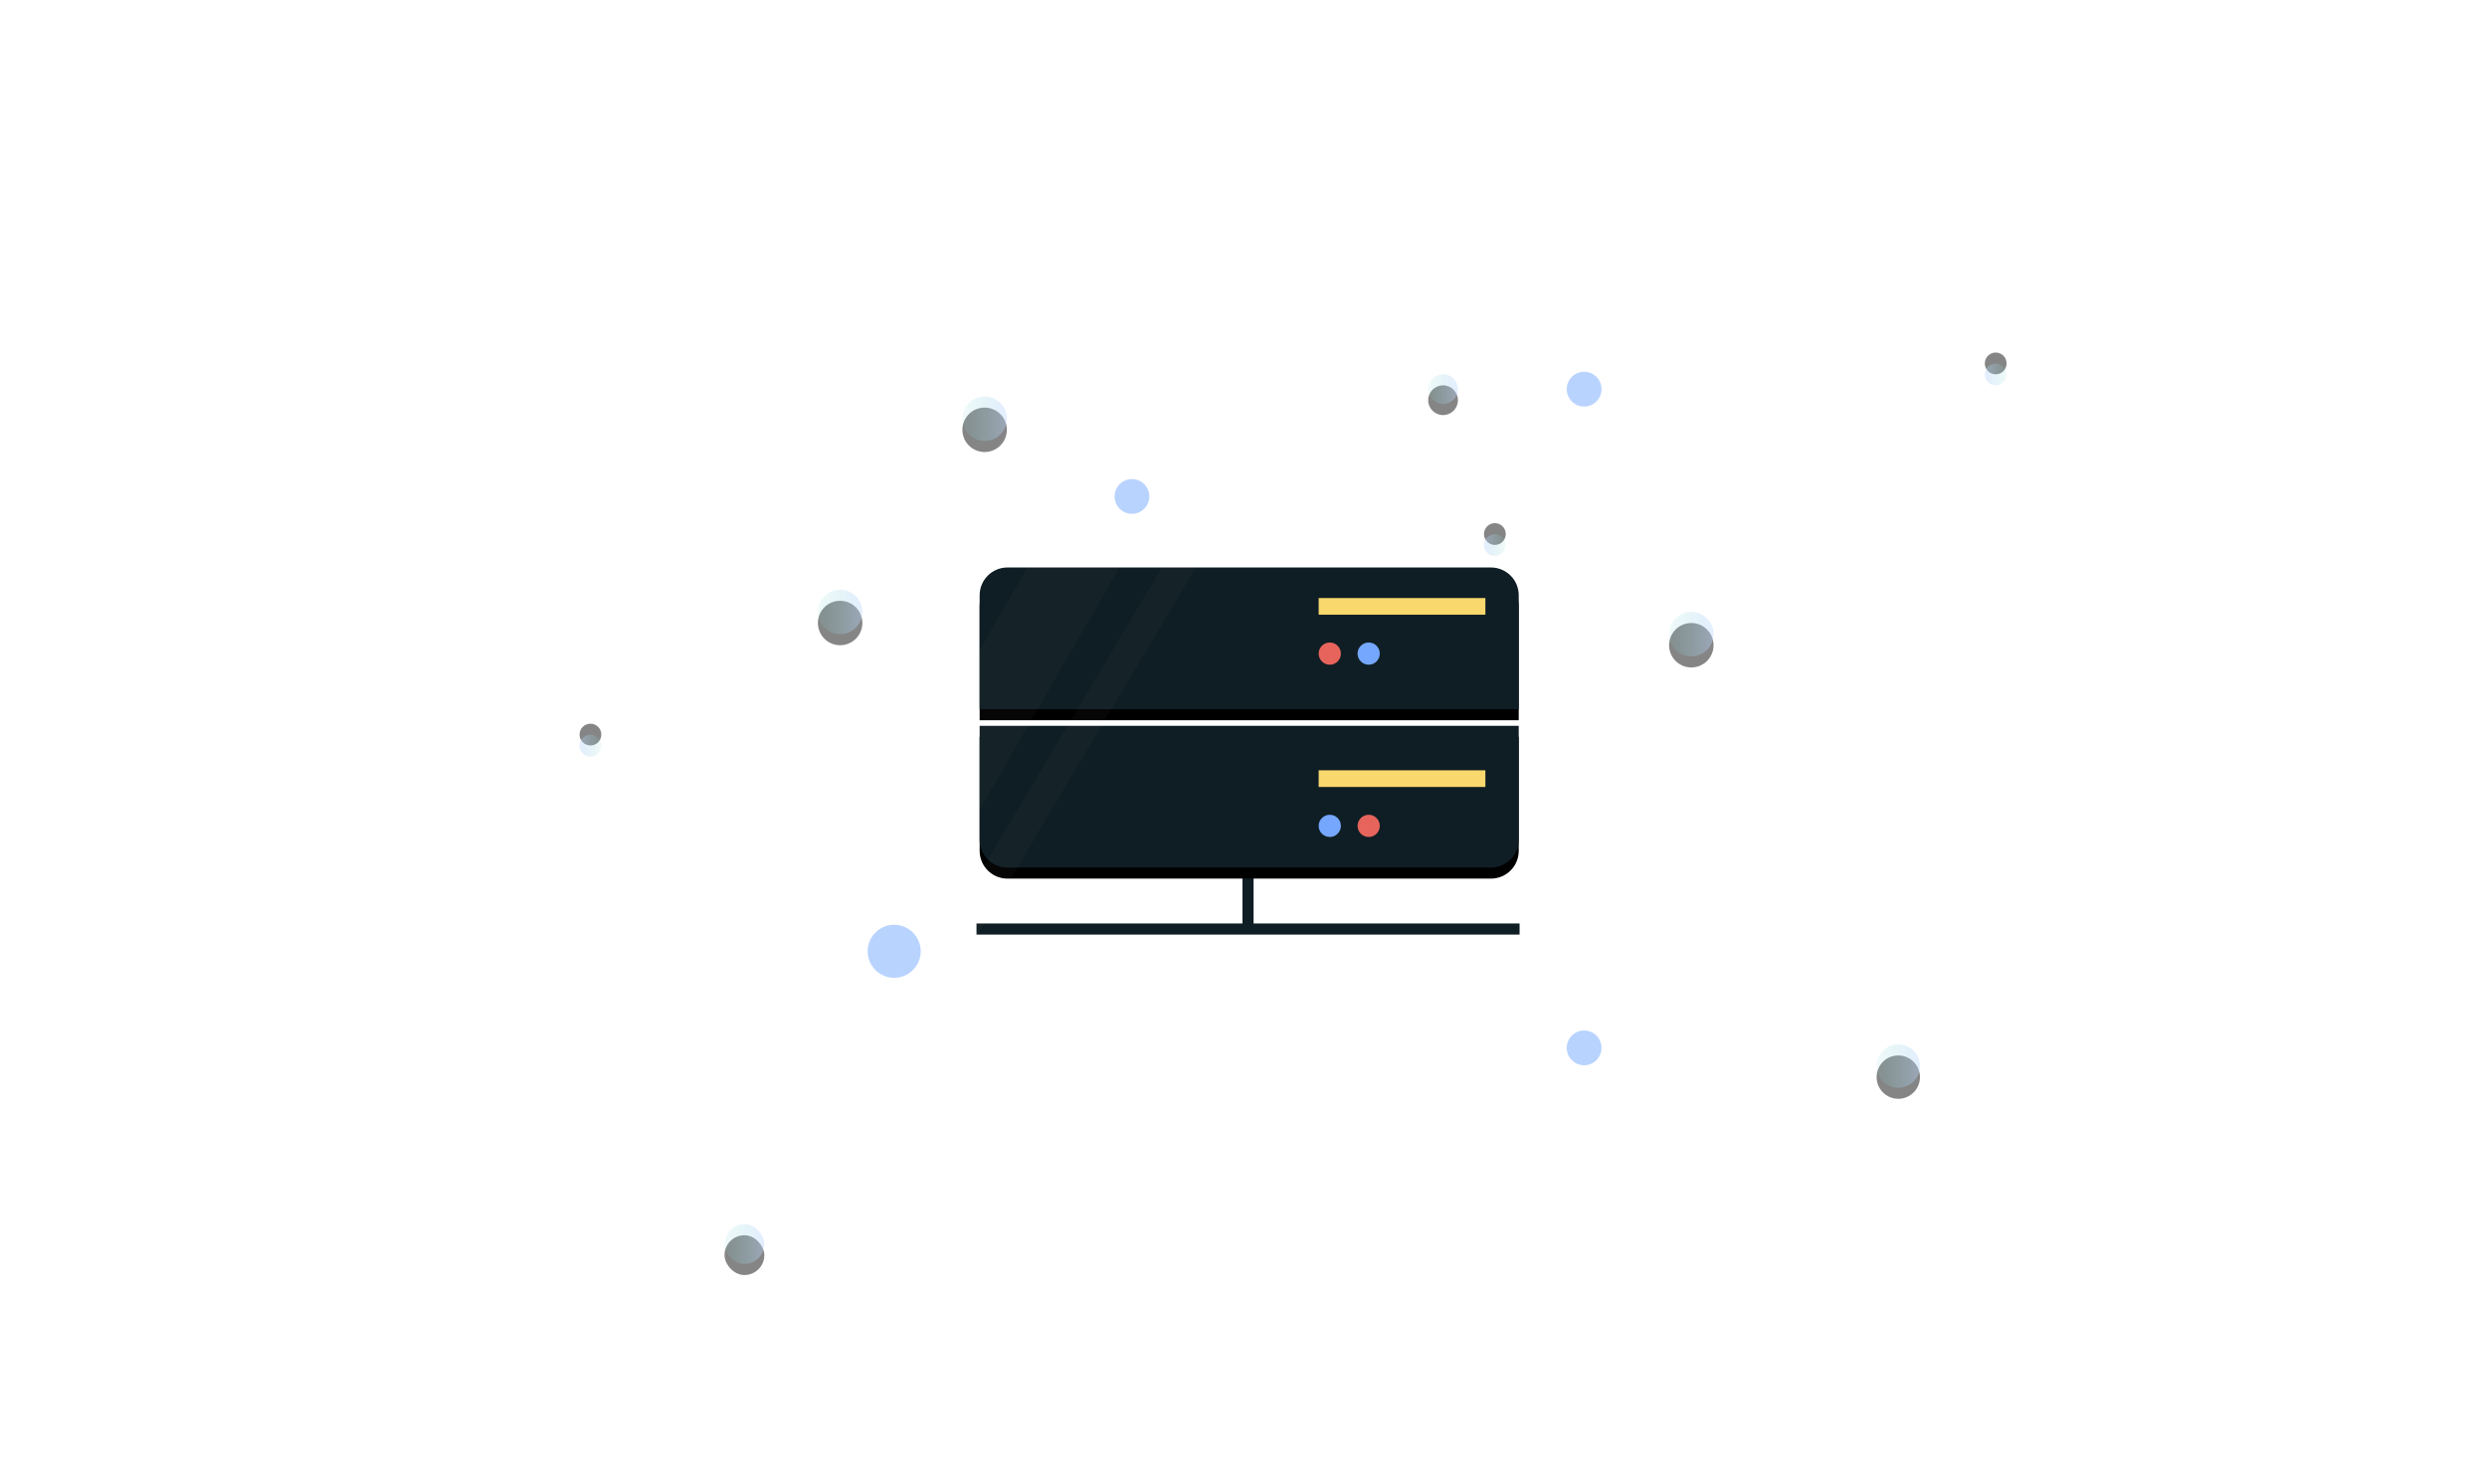 <?xml version="1.0" encoding="UTF-8"?>
<svg width="449px" height="268px" viewBox="0 0 449 268" version="1.1" xmlns="http://www.w3.org/2000/svg" xmlns:xlink="http://www.w3.org/1999/xlink">
    <!-- Generator: Sketch 52.3 (67297) - http://www.bohemiancoding.com/sketch -->
    <title>big-feature-atomic-deploys</title>
    <desc>Created with Sketch.</desc>
    <defs>
        <linearGradient x1="100%" y1="87.931%" x2="0%" y2="5.214%" id="linearGradient-1">
            <stop stop-color="#C8C8C8" stop-opacity="0.129" offset="0%"></stop>
            <stop stop-color="#5D686D" offset="100%"></stop>
        </linearGradient>
        <path d="M6.02,0 L93.312,8.8817842e-16 C96.083,-7.00340053e-15 98.329,2.246 98.329,5.017 L98.329,25.587 L1.003,25.587 L1.003,5.017 C1.003,2.246 3.249,1.39714658e-15 6.02,8.8817842e-16 Z" id="path-2"></path>
        <filter x="-19.5%" y="-66.4%" width="139.0%" height="248.5%" filterUnits="objectBoundingBox" id="filter-3">
            <feOffset dx="0" dy="2" in="SourceAlpha" result="shadowOffsetOuter1"></feOffset>
            <feGaussianBlur stdDeviation="6" in="shadowOffsetOuter1" result="shadowBlurOuter1"></feGaussianBlur>
            <feColorMatrix values="0 0 0 0 0   0 0 0 0 0   0 0 0 0 0  0 0 0 0.068 0" type="matrix" in="shadowBlurOuter1"></feColorMatrix>
        </filter>
        <path d="M1.003,28.595 L98.329,28.595 L98.329,49.164 C98.329,51.935 96.083,54.181 93.312,54.181 L6.02,54.181 C3.249,54.181 1.003,51.935 1.003,49.164 L1.003,28.595 Z" id="path-4"></path>
        <filter x="-19.5%" y="-66.4%" width="139.0%" height="248.5%" filterUnits="objectBoundingBox" id="filter-5">
            <feOffset dx="0" dy="2" in="SourceAlpha" result="shadowOffsetOuter1"></feOffset>
            <feGaussianBlur stdDeviation="6" in="shadowOffsetOuter1" result="shadowBlurOuter1"></feGaussianBlur>
            <feColorMatrix values="0 0 0 0 0   0 0 0 0 0   0 0 0 0 0  0 0 0 0.068 0" type="matrix" in="shadowBlurOuter1"></feColorMatrix>
        </filter>
        <linearGradient x1="100%" y1="93.435%" x2="0%" y2="93.435%" id="linearGradient-6">
            <stop stop-color="#75A7FF" stop-opacity="0.421" offset="0%"></stop>
            <stop stop-color="#01AD9F" stop-opacity="0.115" offset="100%"></stop>
            <stop stop-color="#75A7FF" stop-opacity="0.111" offset="100%"></stop>
        </linearGradient>
        <circle id="path-7" cx="73.245" cy="10.25" r="4.013"></circle>
        <filter x="-311.5%" y="-286.5%" width="722.9%" height="722.9%" filterUnits="objectBoundingBox" id="filter-8">
            <feOffset dx="0" dy="2" in="SourceAlpha" result="shadowOffsetOuter1"></feOffset>
            <feGaussianBlur stdDeviation="8" in="shadowOffsetOuter1" result="shadowBlurOuter1"></feGaussianBlur>
            <feColorMatrix values="0 0 0 0 0   0 0 0 0 0   0 0 0 0 0  0 0 0 0.068 0" type="matrix" in="shadowBlurOuter1"></feColorMatrix>
        </filter>
        <circle id="path-9" cx="165.365" cy="33.07" r="1.966"></circle>
        <filter x="-635.8%" y="-584.9%" width="1371.5%" height="1371.5%" filterUnits="objectBoundingBox" id="filter-10">
            <feOffset dx="0" dy="2" in="SourceAlpha" result="shadowOffsetOuter1"></feOffset>
            <feGaussianBlur stdDeviation="8" in="shadowOffsetOuter1" result="shadowBlurOuter1"></feGaussianBlur>
            <feColorMatrix values="0 0 0 0 0   0 0 0 0 0   0 0 0 0 0  0 0 0 0.068 0" type="matrix" in="shadowBlurOuter1"></feColorMatrix>
        </filter>
        <circle id="path-11" cx="255.783" cy="2.263" r="1.966"></circle>
        <filter x="-635.8%" y="-584.9%" width="1371.5%" height="1371.5%" filterUnits="objectBoundingBox" id="filter-12">
            <feOffset dx="0" dy="2" in="SourceAlpha" result="shadowOffsetOuter1"></feOffset>
            <feGaussianBlur stdDeviation="8" in="shadowOffsetOuter1" result="shadowBlurOuter1"></feGaussianBlur>
            <feColorMatrix values="0 0 0 0 0   0 0 0 0 0   0 0 0 0 0  0 0 0 0.068 0" type="matrix" in="shadowBlurOuter1"></feColorMatrix>
        </filter>
        <circle id="path-13" cx="2.08" cy="69.28" r="1.966"></circle>
        <filter x="-635.8%" y="-584.9%" width="1371.5%" height="1371.5%" filterUnits="objectBoundingBox" id="filter-14">
            <feOffset dx="0" dy="2" in="SourceAlpha" result="shadowOffsetOuter1"></feOffset>
            <feGaussianBlur stdDeviation="8" in="shadowOffsetOuter1" result="shadowBlurOuter1"></feGaussianBlur>
            <feColorMatrix values="0 0 0 0 0   0 0 0 0 0   0 0 0 0 0  0 0 0 0.068 0" type="matrix" in="shadowBlurOuter1"></feColorMatrix>
        </filter>
        <circle id="path-15" cx="200.831" cy="49.149" r="4.013"></circle>
        <filter x="-311.5%" y="-286.5%" width="722.9%" height="722.9%" filterUnits="objectBoundingBox" id="filter-16">
            <feOffset dx="0" dy="2" in="SourceAlpha" result="shadowOffsetOuter1"></feOffset>
            <feGaussianBlur stdDeviation="8" in="shadowOffsetOuter1" result="shadowBlurOuter1"></feGaussianBlur>
            <feColorMatrix values="0 0 0 0 0   0 0 0 0 0   0 0 0 0 0  0 0 0 0.068 0" type="matrix" in="shadowBlurOuter1"></feColorMatrix>
        </filter>
        <rect id="path-17" x="26.288" y="155.685" width="7.185" height="7.185" rx="3.593"></rect>
        <filter x="-347.9%" y="-320.1%" width="795.9%" height="795.9%" filterUnits="objectBoundingBox" id="filter-18">
            <feOffset dx="0" dy="2" in="SourceAlpha" result="shadowOffsetOuter1"></feOffset>
            <feGaussianBlur stdDeviation="8" in="shadowOffsetOuter1" result="shadowBlurOuter1"></feGaussianBlur>
            <feColorMatrix values="0 0 0 0 0   0 0 0 0 0   0 0 0 0 0  0 0 0 0.068 0" type="matrix" in="shadowBlurOuter1"></feColorMatrix>
        </filter>
        <circle id="path-19" cx="47.158" cy="45.135" r="4.013"></circle>
        <filter x="-311.5%" y="-286.5%" width="722.9%" height="722.9%" filterUnits="objectBoundingBox" id="filter-20">
            <feOffset dx="0" dy="2" in="SourceAlpha" result="shadowOffsetOuter1"></feOffset>
            <feGaussianBlur stdDeviation="8" in="shadowOffsetOuter1" result="shadowBlurOuter1"></feGaussianBlur>
            <feColorMatrix values="0 0 0 0 0   0 0 0 0 0   0 0 0 0 0  0 0 0 0.068 0" type="matrix" in="shadowBlurOuter1"></feColorMatrix>
        </filter>
        <path d="M156.01,2.223 L156.01,2.223 C157.493,2.223 158.695,3.425 158.695,4.908 L158.695,4.908 C158.695,6.391 157.493,7.593 156.01,7.593 L156.01,7.593 C154.527,7.593 153.325,6.391 153.325,4.908 L153.325,4.908 C153.325,3.425 154.527,2.223 156.01,2.223 Z" id="path-21"></path>
        <filter x="-465.5%" y="-428.3%" width="1031.1%" height="1031.1%" filterUnits="objectBoundingBox" id="filter-22">
            <feOffset dx="0" dy="2" in="SourceAlpha" result="shadowOffsetOuter1"></feOffset>
            <feGaussianBlur stdDeviation="8" in="shadowOffsetOuter1" result="shadowBlurOuter1"></feGaussianBlur>
            <feColorMatrix values="0 0 0 0 0   0 0 0 0 0   0 0 0 0 0  0 0 0 0.068 0" type="matrix" in="shadowBlurOuter1"></feColorMatrix>
        </filter>
        <path d="M238.197,123.221 L238.197,123.221 C240.359,123.221 242.111,124.973 242.111,127.134 L242.111,127.134 C242.111,129.296 240.359,131.048 238.197,131.048 L238.197,131.048 C236.036,131.048 234.284,129.296 234.284,127.134 L234.284,127.134 C234.284,124.973 236.036,123.221 238.197,123.221 Z" id="path-23"></path>
        <filter x="-319.4%" y="-293.8%" width="738.8%" height="738.8%" filterUnits="objectBoundingBox" id="filter-24">
            <feOffset dx="0" dy="2" in="SourceAlpha" result="shadowOffsetOuter1"></feOffset>
            <feGaussianBlur stdDeviation="8" in="shadowOffsetOuter1" result="shadowBlurOuter1"></feGaussianBlur>
            <feColorMatrix values="0 0 0 0 0   0 0 0 0 0   0 0 0 0 0  0 0 0 0.068 0" type="matrix" in="shadowBlurOuter1"></feColorMatrix>
        </filter>
    </defs>
    <g id="big-feature-atomic-deploys" stroke="none" stroke-width="1" fill="none" fill-rule="evenodd">
        <g id="atomatic-deployed-illustration-diagram" transform="translate(-1, 7)">
            <g id="arrow-texture" opacity="0.44" stroke="url(#linearGradient-1)" stroke-width="1.505">
                <g id="Group-62" transform="translate(215.133, 0.33)">
                    <path d="M11.231,0.139 L11.231,84.537" id="Path-29" opacity="0.22" transform="translate(11.231, 42.338) scale(1, -1) translate(-11.231, -42.338) "></path>
                    <path d="M21.437,16.193 L21.437,84.537" id="Path-29" opacity="0.22"></path>
                    <path d="M1.11,16.193 L1.11,84.537" id="Path-29" opacity="0.22" transform="translate(1.11, 50.365) scale(-1, 1) translate(-1.11, -50.365) "></path>
                </g>
                <g id="Group-62" transform="translate(214.295, 160.029)">
                    <path d="M12.069,0.977 L12.069,85.375" id="Path-29" opacity="0.22" transform="translate(12.069, 43.176) scale(1, -1) translate(-12.069, -43.176) "></path>
                    <path d="M22.275,17.031 L22.275,85.375" id="Path-29" opacity="0.22"></path>
                    <path d="M1.948,17.031 L1.948,85.375" id="Path-29" opacity="0.22" transform="translate(1.948, 51.203) scale(-1, 1) translate(-1.948, -51.203) "></path>
                </g>
                <g id="Group-62" transform="translate(80.109, 129.035) rotate(-90) translate(-80.109, -129.035) translate(68.797, 49.426)">
                    <path d="M11.231,94.454 L11.231,158.785" id="Path-29" opacity="0.22"></path>
                    <path d="M21.437,0.139 L21.437,158.785" id="Path-29" opacity="0.22" transform="translate(21.437, 79.462) scale(-1, -1) translate(-21.437, -79.462) "></path>
                    <path d="M1.11,0.139 L1.11,158.785" id="Path-29" opacity="0.22" transform="translate(1.11, 79.462) scale(-1, -1) translate(-1.11, -79.462) "></path>
                </g>
                <g id="Group-62" transform="translate(370.226, 129.035) scale(-1, 1) rotate(-90) translate(-370.226, -129.035) translate(358.913, 49.426)">
                    <path d="M11.231,74.387 L11.231,158.785" id="Path-29" opacity="0.22"></path>
                    <path d="M21.437,0.139 L21.437,158.785" id="Path-29" opacity="0.22" transform="translate(21.437, 79.462) scale(-1, -1) translate(-21.437, -79.462) "></path>
                    <path d="M1.11,0.139 L1.11,158.785" id="Path-29" opacity="0.22" transform="translate(1.11, 79.462) scale(-1, -1) translate(-1.11, -79.462) "></path>
                </g>
            </g>
            <g id="cdn" transform="translate(176.861, 95.469)">
                <path d="M49.457,52.863 L49.457,65.66" id="Path-27" stroke="#0F1E24" stroke-width="2.007"></path>
                <path d="M0.432,65.283 L98.483,65.283" id="Path-28" stroke="#0F1E24" stroke-width="2.007"></path>
                <g id="Rectangle-3">
                    <use fill="black" fill-opacity="1" filter="url(#filter-3)" xlink:href="#path-2"></use>
                    <use fill="#0F1E24" fill-rule="evenodd" xlink:href="#path-2"></use>
                </g>
                <g id="Group-15" transform="translate(62.208, 5.518)">
                    <rect id="Rectangle-5" fill="#F9D86E" x="0" y="0" width="30.101" height="3.01"></rect>
                    <circle id="Oval" fill="#E7645C" cx="2.007" cy="10.034" r="2.007"></circle>
                    <circle id="Oval" fill="#75A7FF" cx="9.03" cy="10.034" r="2.007"></circle>
                </g>
                <g id="Rectangle-3">
                    <use fill="black" fill-opacity="1" filter="url(#filter-5)" xlink:href="#path-4"></use>
                    <use fill="#0F1E24" fill-rule="evenodd" xlink:href="#path-4"></use>
                </g>
                <g id="Group-15" transform="translate(62.208, 36.623)">
                    <rect id="Rectangle-5" fill="#F9D86E" x="0" y="0" width="30.101" height="3.01"></rect>
                    <circle id="Oval" fill="#75A7FF" cx="2.007" cy="10.034" r="2.007"></circle>
                    <circle id="Oval" fill="#E7645C" cx="9.03" cy="10.034" r="2.007"></circle>
                </g>
            </g>
            <g id="Group-7" opacity="0.231" transform="translate(155.158, 78.991)" fill="#FFFFFF">
                <polygon id="Rectangle-18" opacity="0.111" transform="translate(37.502, 52.152) rotate(30) translate(-37.502, -52.152) " points="35.515 -0.923 39.788 -0.923 40.738 -0.923 39.378 105.227 34.266 96.505 35.48 1.813"></polygon>
                <polygon id="Rectangle-18" opacity="0.104" transform="translate(26.712, 38.856) rotate(30) translate(-26.712, -38.856) " points="33.9 -1.282 33.9 78.995 19.525 54.97 19.525 7.101"></polygon>
            </g>
            <g id="dotted-texture" transform="translate(105.518, 58.36)">
                <circle id="Oval-12" fill="#75A7FF" opacity="0.507" cx="56.918" cy="106.413" r="4.789"></circle>
                <path d="M181.478,120.716 L181.478,120.716 C183.212,120.716 184.618,122.122 184.618,123.856 L184.618,123.856 C184.618,125.59 183.212,126.995 181.478,126.995 L181.478,126.995 C179.744,126.995 178.338,125.59 178.338,123.856 L178.338,123.856 C178.338,122.122 179.744,120.716 181.478,120.716 Z" id="Rectangle-15" fill="#75A7FF" opacity="0.507"></path>
                <path d="M99.847,21.141 L99.847,21.141 C101.581,21.141 102.986,22.547 102.986,24.281 L102.986,24.281 C102.986,26.015 101.581,27.42 99.847,27.42 L99.847,27.42 C98.113,27.42 96.707,26.015 96.707,24.281 L96.707,24.281 C96.707,22.547 98.113,21.141 99.847,21.141 Z" id="Rectangle-15" fill="#75A7FF" opacity="0.507"></path>
                <path d="M181.478,1.768 L181.478,1.768 C183.212,1.768 184.618,3.174 184.618,4.908 L184.618,4.908 C184.618,6.642 183.212,8.047 181.478,8.047 L181.478,8.047 C179.744,8.047 178.338,6.642 178.338,4.908 L178.338,4.908 C178.338,3.174 179.744,1.768 181.478,1.768 Z" id="Rectangle-15" fill="#75A7FF" opacity="0.507"></path>
                <g id="Group" opacity="0.479">
                    <g id="Oval-12">
                        <use fill="black" fill-opacity="1" filter="url(#filter-8)" xlink:href="#path-7"></use>
                        <use fill="url(#linearGradient-6)" fill-rule="evenodd" style="mix-blend-mode: multiply;" xlink:href="#path-7"></use>
                    </g>
                    <g id="Oval-12" transform="translate(165.365, 33.07) scale(-1, -1) translate(-165.365, -33.07) ">
                        <use fill="black" fill-opacity="1" filter="url(#filter-10)" xlink:href="#path-9"></use>
                        <use fill="url(#linearGradient-6)" fill-rule="evenodd" style="mix-blend-mode: multiply;" xlink:href="#path-9"></use>
                    </g>
                    <g id="Oval-12" transform="translate(255.783, 2.263) scale(-1, -1) translate(-255.783, -2.263) ">
                        <use fill="black" fill-opacity="1" filter="url(#filter-12)" xlink:href="#path-11"></use>
                        <use fill="url(#linearGradient-6)" fill-rule="evenodd" style="mix-blend-mode: multiply;" xlink:href="#path-11"></use>
                    </g>
                    <g id="Oval-12" transform="translate(2.08, 69.28) scale(-1, -1) translate(-2.08, -69.28) ">
                        <use fill="black" fill-opacity="1" filter="url(#filter-14)" xlink:href="#path-13"></use>
                        <use fill="url(#linearGradient-6)" fill-rule="evenodd" style="mix-blend-mode: multiply;" xlink:href="#path-13"></use>
                    </g>
                    <g id="Oval-12">
                        <use fill="black" fill-opacity="1" filter="url(#filter-16)" xlink:href="#path-15"></use>
                        <use fill="url(#linearGradient-6)" fill-rule="evenodd" style="mix-blend-mode: multiply;" xlink:href="#path-15"></use>
                    </g>
                    <g id="Rectangle-15">
                        <use fill="black" fill-opacity="1" filter="url(#filter-18)" xlink:href="#path-17"></use>
                        <use fill="url(#linearGradient-6)" fill-rule="evenodd" style="mix-blend-mode: multiply;" xlink:href="#path-17"></use>
                    </g>
                    <g id="Oval-12">
                        <use fill="black" fill-opacity="1" filter="url(#filter-20)" xlink:href="#path-19"></use>
                        <use fill="url(#linearGradient-6)" fill-rule="evenodd" style="mix-blend-mode: multiply;" xlink:href="#path-19"></use>
                    </g>
                    <g id="Rectangle-15">
                        <use fill="black" fill-opacity="1" filter="url(#filter-22)" xlink:href="#path-21"></use>
                        <use fill="url(#linearGradient-6)" fill-rule="evenodd" style="mix-blend-mode: multiply;" xlink:href="#path-21"></use>
                    </g>
                    <g id="Rectangle-15">
                        <use fill="black" fill-opacity="1" filter="url(#filter-24)" xlink:href="#path-23"></use>
                        <use fill="url(#linearGradient-6)" fill-rule="evenodd" style="mix-blend-mode: multiply;" xlink:href="#path-23"></use>
                    </g>
                </g>
            </g>
        </g>
    </g>
</svg>